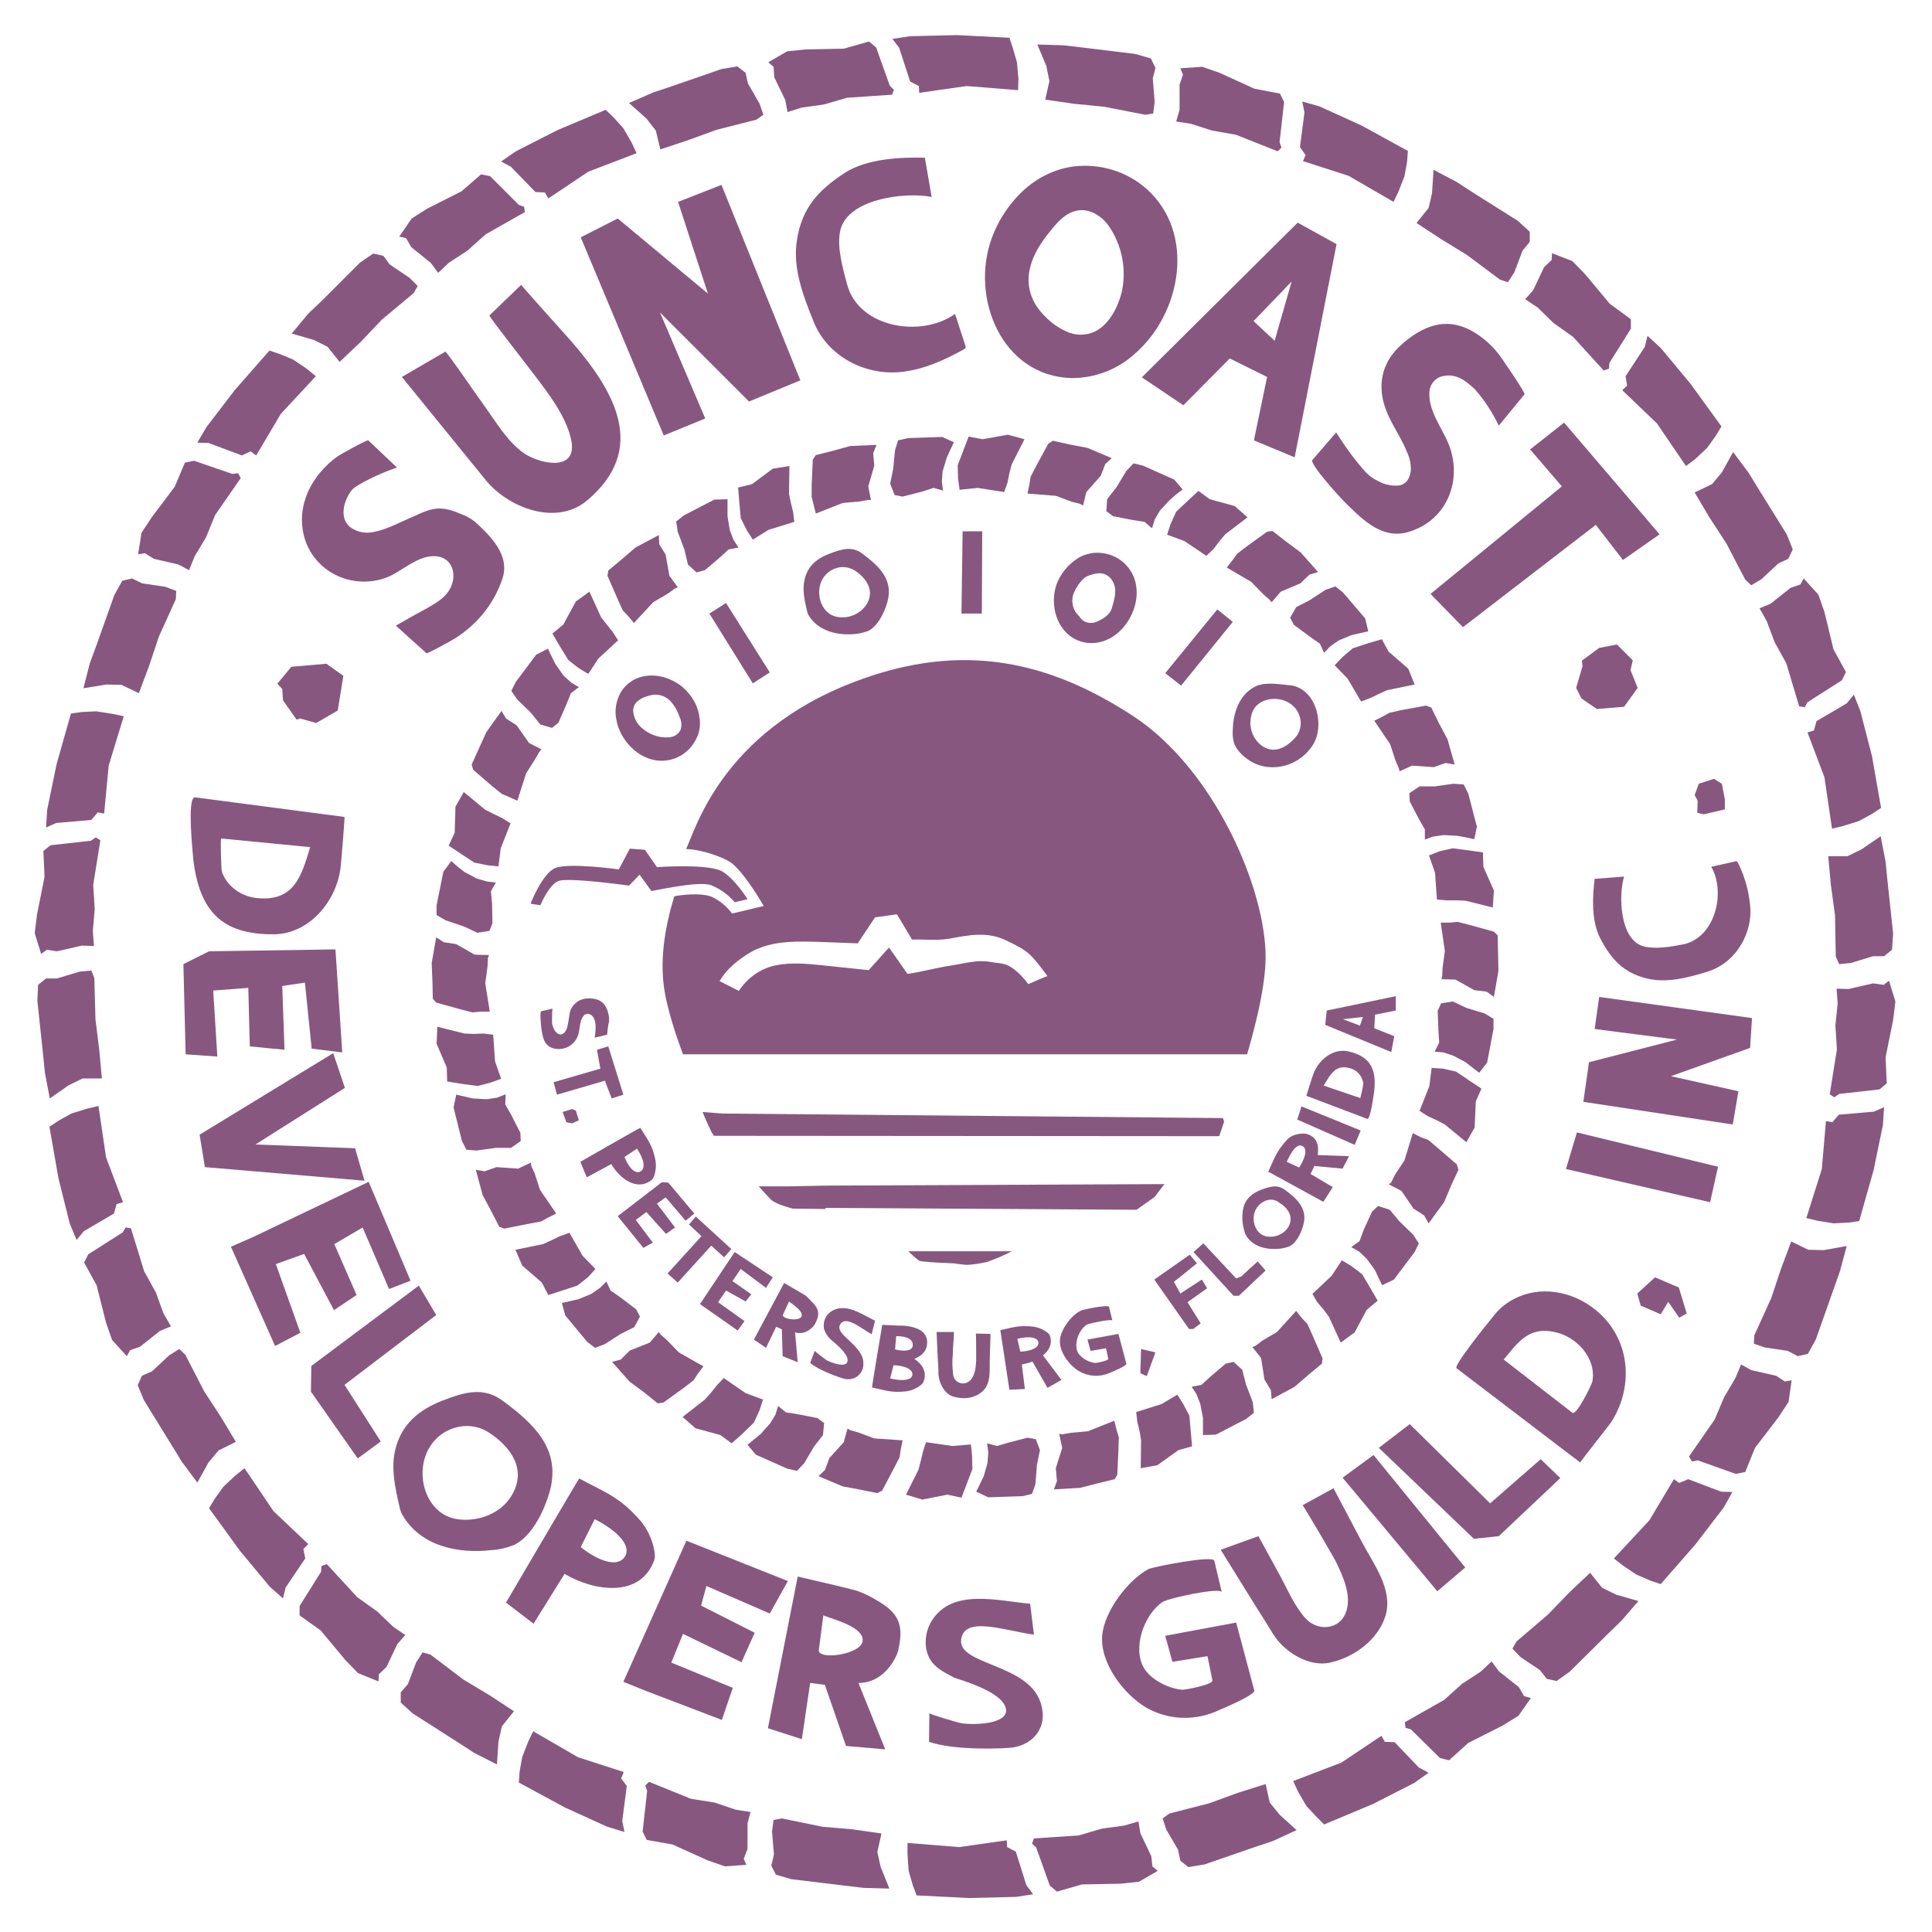 <?xml version="1.0" encoding="utf-8"?>
<!-- Generator: Adobe Illustrator 22.1.0, SVG Export Plug-In . SVG Version: 6.00 Build 0)  -->
<svg version="1.1" id="Layer_1" xmlns="http://www.w3.org/2000/svg" xmlns:xlink="http://www.w3.org/1999/xlink" x="0px" y="0px"
	 viewBox="0 0 512 512" style="enable-background:new 0 0 512 512;" xml:space="preserve">
<style type="text/css">
	.st0{fill:#885780;}
</style>
<title>badge</title>
<polygon class="st0" points="269.8,23.9 256.2,22.8 243.6,24.6 243.5,22.8 241.2,21.6 238.3,12.7 236.5,10.3 241.2,9.6 253.5,9.3 
	267.5,10 268.4,12.7 269.5,16.5 269.9,20.9 "/>
<polygon class="st0" points="205,17.7 203.6,16.5 208.6,13.6 213.5,13.1 223.6,12.9 230.3,11 232.2,12.6 235.8,22.7 236.9,23.8 
	236.4,25.1 224.5,25.9 218.3,27.7 212.5,28.5 208.7,29.7 208.1,26.5 205.2,20.5 "/>
<polygon class="st0" points="202.3,30.4 200.5,31.7 189.9,34.4 182.2,37.2 175,39.6 173.8,34.6 171.3,31.4 166.7,27.3 173.1,24.5 
	177.9,22.9 191.2,18.3 195.4,17.6 197.6,19.3 198.2,22.1 201.3,27.5 "/>
<polygon class="st0" points="168.7,40.6 155.9,45.5 145.3,52.6 144.4,51 141.9,50.9 135.4,44.2 132.8,42.8 136.7,40.1 147.7,34.5 
	160.5,29.1 162.6,31.1 165.2,34 167.4,37.8 "/>
<polygon class="st0" points="107.6,63.1 105.8,62.7 109.1,57.9 113.2,55.3 122.3,50.7 127.5,46.2 129.9,46.7 137.5,54.3 138.9,54.8 
	139.1,56.2 128.7,62.1 123.9,66.4 119,69.6 116.1,72.3 114.2,69.7 109,65.5 "/>
<polygon class="st0" points="110.7,75.8 109.6,77.7 101.2,84.7 95.6,90.6 90,95.9 86.8,91.9 83.2,90.1 77.3,88.4 81.7,83.1 
	85.4,79.6 95.4,69.6 98.9,67.2 101.6,67.8 103.3,70.1 108.5,73.6 "/>
<polygon class="st0" points="83.7,99.7 74.4,109.7 67.9,120.7 66.4,119.6 64.1,120.7 55.3,117.4 52.3,117.3 54.7,113.2 62.2,103.4 
	71.4,92.9 74.1,93.8 77.7,95.3 81.4,97.8 "/>
<polygon class="st0" points="38.4,146.6 36.6,146.9 37.5,141.2 40.2,137.1 46.3,129 49,122.6 51.4,122.1 61.6,125.6 63.1,125.4 
	63.8,126.7 57,136.5 54.6,142.4 51.6,147.4 50.1,151.1 47.3,149.6 40.8,148.1 "/>
<polygon class="st0" points="46.7,156.6 46.6,158.8 42.1,168.7 39.5,176.5 36.8,183.7 32.2,181.5 28.2,181.4 22.1,182.4 23.8,175.8 
	25.6,170.9 30.3,157.7 32.4,153.9 35,153.3 37.7,154.6 43.8,155.5 "/>
<polygon class="st0" points="32.8,189.8 28.8,202.9 27.6,215.6 25.9,215.3 24.2,217.3 14.9,218.1 12.2,219.3 12.5,214.6 15,202.5 
	18.8,189.1 21.6,188.7 25.5,188.5 29.9,189.2 "/>
<polygon class="st0" points="12.4,251.7 10.9,252.8 9.2,247.3 9.8,242.4 11.8,232.4 11.5,225.5 13.4,224 24.1,222.8 25.4,221.9 
	26.6,222.7 24.7,234.5 25.1,240.9 24.6,246.8 24.9,250.7 21.7,250.6 15.1,252.1 "/>
<polygon class="st0" points="24.2,257.2 25,259.2 25.3,270.1 26.3,278.2 27,285.8 21.9,285.8 18.2,287.6 13.2,291.1 11.9,284.3 
	11.4,279.3 9.9,265.2 10.1,261 12.2,259.3 15.1,259.3 21.1,257.5 "/>
<polygon class="st0" points="26.1,293.1 28.1,306.7 32.6,318.6 30.9,319.1 30.2,321.6 22.2,326.3 20.3,328.6 18.5,324.3 15.5,312.3 
	13.1,298.6 15.5,297 18.9,295.1 23.1,293.8 "/>
<polygon class="st0" points="34.5,357.8 33.6,359.4 29.7,355.1 28.1,350.5 25.6,340.6 22.3,334.6 23.4,332.4 32.5,326.6 33.3,325.3 
	34.7,325.5 38.2,336.9 41.3,342.5 43.3,348 45.3,351.5 42.4,352.7 37.1,356.9 "/>
<polygon class="st0" points="47.5,357.5 49.1,359 54.1,368.7 58.6,375.6 62.5,382.1 57.9,384.4 55.3,387.5 52.3,392.9 48.2,387.4 
	45.5,383 38.1,371 36.5,367.1 37.6,364.6 40.3,363.4 44.8,359.2 "/>
<polygon class="st0" points="64.8,389.1 72.5,400.5 81.7,409.2 80.4,410.5 80.9,413 75.7,420.7 75,423.6 71.5,420.5 63.6,411 
	55.4,399.7 56.9,397.2 59.2,394 62.4,391 "/>
<polygon class="st0" points="100.4,443.7 100.3,445.6 94.9,443.4 91.5,439.9 85,432.1 79.4,428.1 79.4,425.6 85.1,416.5 85.2,415 
	86.6,414.5 94.7,423.3 99.9,427 104.2,431.1 107.4,433.3 105.3,435.7 102.4,441.8 "/>
<polygon class="st0" points="112,437.9 114.1,438.5 122.8,445.1 129.8,449.3 136.2,453.5 133,457.5 132.1,461.5 131.7,467.6 
	125.6,464.5 121.3,461.7 109.4,454.1 106.2,451.2 106.2,448.5 108.1,446.3 110.3,440.5 "/>
<polygon class="st0" points="141.3,458.8 153.2,465.7 165.3,469.6 164.6,471.3 166.1,473.3 164.9,482.6 165.5,485.5 160.9,484.1 
	149.7,479 137.5,472.4 137.7,469.5 138.4,465.6 140,461.5 "/>
<polygon class="st0" points="197.1,492.6 197.8,494.2 192.1,494.6 187.5,493 178.2,488.8 171.4,487.6 170.3,485.4 171.5,474.6 
	171,473.2 172,472.2 183.1,476.7 189.4,477.7 195,479.6 198.9,480.2 198.1,483.2 198.1,490 "/>
<polygon class="st0" points="205,482.3 207.2,481.9 217.9,484.1 226,484.8 233.6,485.9 232.5,490.8 233.4,494.8 235.7,500.5 
	228.8,500.3 223.7,499.7 209.7,498 205.6,496.8 204.4,494.4 205.1,491.5 204.6,485.4 "/>
<polygon class="st0" points="240.5,488.4 254.2,489.5 266.8,487.7 266.9,489.5 269.2,490.7 272,499.6 273.8,502 269.2,502.7 
	256.8,503 242.9,502.3 241.9,499.6 240.8,495.8 240.5,491.4 "/>
<polygon class="st0" points="305.4,494.6 306.8,495.8 301.8,498.7 296.9,499.2 286.7,499.4 280.1,501.3 278.2,499.7 274.6,489.6 
	273.5,488.6 274,487.2 285.9,486.4 292,484.6 297.9,483.8 301.7,482.7 302.2,485.8 305.1,491.9 "/>
<polygon class="st0" points="308.1,481.9 309.9,480.6 320.4,477.9 328.1,475.1 335.4,472.8 336.5,477.7 339.1,480.9 343.6,485 
	337.3,487.9 332.5,489.5 319.2,494.1 314.9,494.8 312.8,493.1 312.2,490.2 309.1,484.9 "/>
<polygon class="st0" points="342.7,472 355.5,467.1 366.1,460 367,461.6 369.6,461.7 376,468.4 378.6,469.8 374.8,472.5 
	363.8,478.1 350.9,483.5 348.9,481.5 346.2,478.6 344,474.8 "/>
<polygon class="st0" points="403.9,449.5 405.7,450 402.4,454.7 398.2,457.3 389.1,461.9 384,466.5 381.6,465.9 373.9,458.3 
	372.5,457.9 372.3,456.4 382.7,450.5 387.5,446.2 392.4,443 395.3,440.3 397.2,442.9 402.5,447.1 "/>
<polygon class="st0" points="400.8,436.9 401.9,435 410.2,427.9 415.9,422 421.4,416.8 424.6,420.8 428.3,422.6 434.2,424.3 
	429.7,429.5 426,433.1 416,443 412.5,445.5 409.9,444.9 408.1,442.6 402.9,439.1 "/>
<polygon class="st0" points="427.7,413 437.1,402.9 443.6,392 445,393 447.4,392 456.1,395.3 459.1,395.4 456.8,399.5 449.3,409.3 
	440.1,419.8 437.4,418.9 433.7,417.3 430.1,414.9 "/>
<polygon class="st0" points="473,366.1 474.8,365.8 474,371.5 471.3,375.6 465.1,383.7 462.5,390.1 460,390.6 449.9,387 
	448.4,387.3 447.6,386 454.4,376.2 456.9,370.3 459.9,365.2 461.4,361.6 464.1,363.1 470.7,364.6 "/>
<polygon class="st0" points="464.8,356.1 464.9,353.9 469.4,344 472,336.2 474.7,329 479.2,331.2 483.3,331.3 489.4,330.2 
	487.6,336.9 485.9,341.7 481.2,355 479.1,358.8 476.4,359.4 473.8,358 467.7,357.1 "/>
<polygon class="st0" points="478.7,322.8 482.8,309.8 483.9,297.1 485.6,297.4 487.3,295.4 496.6,294.6 499.3,293.4 499,298.1 
	496.5,310.2 492.7,323.6 489.9,324 485.9,324.2 481.6,323.5 "/>
<polygon class="st0" points="499.2,261 500.6,259.9 502.3,265.4 501.7,270.3 499.7,280.2 500,287.1 498.1,288.7 487.4,289.9 
	486.1,290.8 484.9,290 486.8,278.1 486.4,271.8 487,265.9 486.7,262 489.9,262.1 496.4,260.6 "/>
<polygon class="st0" points="487.4,255.5 486.5,253.5 486.3,242.6 485.2,234.5 484.5,226.9 489.6,226.9 493.3,225.1 498.4,221.6 
	499.7,228.4 500.2,233.4 501.7,247.4 501.4,251.7 499.3,253.4 496.4,253.4 490.5,255.2 "/>
<polygon class="st0" points="485.5,219.6 483.5,206 479,194.1 480.7,193.6 481.4,191.1 489.4,186.4 491.3,184.1 493,188.4 
	496.1,200.4 498.5,214.1 496.1,215.7 492.6,217.6 488.4,218.9 "/>
<polygon class="st0" points="477.1,154.9 478,153.3 481.9,157.6 483.5,162.2 485.9,172.1 489.2,178.1 488.1,180.3 479,186.1 
	478.3,187.4 476.8,187.2 473.4,175.8 470.3,170.2 468.2,164.6 466.3,161.2 469.2,160 474.5,155.8 "/>
<polygon class="st0" points="464.1,155.1 462.5,153.6 457.5,144 453,137.1 449.1,130.5 453.7,128.3 456.3,125.2 459.3,119.8 
	463.4,125.3 466.1,129.7 473.5,141.6 475.1,145.6 473.9,148.1 471.3,149.3 466.8,153.5 "/>
<polygon class="st0" points="446.8,123.5 439.1,112.2 429.9,103.4 431.2,102.2 430.8,99.7 435.9,91.9 436.6,89 440.1,92.2 
	448,101.7 456.2,113 454.7,115.5 452.4,118.7 449.2,121.7 "/>
<polygon class="st0" points="411.2,68.9 411.3,67.1 416.7,69.2 420.1,72.7 426.6,80.5 432.2,84.6 432.2,87.1 426.5,96.2 426.4,97.7 
	425,98.2 416.9,89.3 411.7,85.6 407.5,81.5 404.2,79.3 406.3,76.9 409.2,70.8 "/>
<polygon class="st0" points="399.6,74.8 397.5,74.1 388.8,67.6 381.8,63.3 375.4,59.1 378.6,55.1 379.5,51.2 379.9,45 386,48.2 
	390.3,51 402.2,58.5 405.4,61.4 405.4,64.1 403.5,66.4 401.3,72.2 "/>
<polygon class="st0" points="369.3,53.5 357.4,46.6 345.3,42.7 346,41.1 344.5,39 345.7,29.8 345.1,26.9 349.7,28.2 360.9,33.3 
	373.1,40 372.9,42.8 372.2,46.7 370.6,50.8 "/>
<polygon class="st0" points="313.5,19.8 312.8,18.1 318.6,17.7 323.2,19.3 332.4,23.5 339.2,24.8 340.3,27 339.1,37.7 339.6,39.1 
	338.6,40.1 327.5,35.7 321.2,34.6 315.6,32.8 311.7,32.2 312.6,29.1 312.6,22.4 "/>
<polygon class="st0" points="305.6,30.1 303.4,30.4 292.7,28.3 284.6,27.5 277,26.4 278.1,21.5 277.3,17.5 274.9,11.8 281.8,12 
	286.9,12.6 300.9,14.3 305,15.5 306.2,18 305.5,20.8 306,27 "/>
<polygon class="st0" points="254.3,129.8 259.1,129.3 266.1,130.4 267,127.9 267.5,125.4 268.1,123.1 271.5,116.4 267.1,115.2 
	260.4,116.4 256.7,115.7 255.4,119.1 253.8,123.3 253.9,126.9 "/>
<polygon class="st0" points="292.9,123 294.6,121.4 288.2,118.7 283.5,117.8 279,116.8 277.8,117.6 274.6,123.5 273.1,126.4 
	272.8,128.4 272.3,130.8 279.8,131.4 284.1,133 286.2,133.5 287,134 287.9,130.4 291.7,126.1 "/>
<polygon class="st0" points="293.2,135.5 295,136.8 300.1,137.8 303.3,138.3 305.3,140 306,137.7 307.4,135.3 309.9,132.6 
	311.6,131.1 313.4,129.7 311.2,127.1 302.9,123.4 300.4,122.8 298.5,124.8 295.9,129.1 293.4,132.3 "/>
<polygon class="st0" points="199.5,143 203.7,140.4 210.5,138.3 210.2,135.8 209.6,133.3 209.1,130.9 209.2,123.5 204.8,124.2 
	199.3,128.3 195.6,129.2 195.9,132.8 196.3,137.3 197.9,140.5 "/>
<polygon class="st0" points="231.4,120.1 232.3,117.9 225.3,118.2 220.6,119.5 216.2,120.6 215.4,121.8 215.1,128.5 215.1,131.7 
	215.6,133.7 216.2,136.1 223.3,133.3 227.8,132.9 229.9,132.5 230.8,132.5 230.1,128.9 231.7,123.4 "/>
<polygon class="st0" points="237.1,131.2 239.2,131.6 244.3,130.3 247.4,129.3 249.9,130 249.6,127.6 249.8,124.9 250.9,121.3 
	251.8,119.3 252.8,117.2 249.7,115.8 240.6,116.1 238,116.7 237.2,119.3 236.7,124.3 235.9,128.2 "/>
<polygon class="st0" points="155.9,178.6 158.6,174.5 163.8,169.7 162.4,167.5 160.8,165.5 159.3,163.6 156.2,156.8 152.6,159.4 
	149.3,165.5 146.4,167.9 148.2,171 150.6,174.9 153.4,177.1 "/>
<polygon class="st0" points="174.7,144.2 174.6,141.8 168.4,145.1 164.8,148.2 161.2,151.2 161,152.6 163.7,158.8 165,161.7 
	166.4,163.2 168,165.1 173.1,159.6 177,157.3 178.8,156 179.6,155.6 177.4,152.6 176.4,147 "/>
<polygon class="st0" points="184.6,151.7 186.8,151.1 190.7,147.8 193.1,145.6 195.7,145.1 194.4,143.1 193.4,140.5 192.8,136.8 
	192.8,134.6 192.8,132.3 189.3,132.4 181.2,136.6 179.2,138.2 179.6,140.9 181.4,145.7 182.3,149.6 "/>
<polygon class="st0" points="132.1,229.6 132.7,224.8 135.3,218.2 133.1,216.8 130.8,215.7 128.6,214.6 122.9,209.9 120.7,213.8 
	120.5,220.7 118.9,224.1 121.9,226.1 125.7,228.6 129.2,229.3 "/>
<polygon class="st0" points="134.1,190.4 132.9,188.4 128.9,194 126.9,198.4 125,202.6 125.4,204 130.5,208.4 133,210.4 
	134.9,211.2 137.1,212.2 139.4,205 141.8,201.2 142.9,199.3 143.5,198.6 140.2,196.9 136.9,192.2 "/>
<polygon class="st0" points="146.3,192.9 148,191.5 150.1,186.7 151.3,183.7 153.4,182.1 151.4,180.9 149.3,179 147.2,176 
	146.2,174 145.2,171.9 142.1,173.5 136.7,180.7 135.5,183.1 137.1,185.4 140.7,188.9 143.2,192 "/>
<polygon class="st0" points="132.8,285.9 131.2,281.3 130.7,274.2 128.1,273.9 125.6,274 123.1,273.9 115.9,272.1 115.7,276.6 
	118.4,282.9 118.5,286.6 122.1,287.2 126.6,287.8 130,286.9 "/>
<polygon class="st0" points="117.6,249.7 115.6,248.4 114.4,255.2 114.6,260.1 114.7,264.7 115.6,265.7 122.1,267.5 125.2,268.3 
	127.3,268.1 129.8,268.1 128.6,260.6 129.2,256.1 129.3,253.9 129.6,253.1 125.8,253 120.9,250.2 "/>
<polygon class="st0" points="129.7,246.7 130.5,244.7 130.4,239.5 130.1,236.2 131.4,233.9 129,233.6 126.3,232.8 123.1,231.1 
	121.3,229.7 119.6,228.2 117.5,231 115.7,239.9 115.7,242.5 118.1,243.9 122.9,245.5 126.5,247.2 "/>
<polygon class="st0" points="157.8,336.3 154.4,332.8 150.9,326.7 148.4,327.6 146.1,328.7 143.9,329.7 136.6,331.2 138.4,335.4 
	143.6,339.9 145.3,343.2 148.7,342.1 153,340.7 155.8,338.5 "/>
<polygon class="st0" points="128.4,310.4 126.1,310 127.9,316.7 130.2,321 132.3,325.1 133.6,325.6 140.2,324.3 143.4,323.7 
	145.2,322.7 147.4,321.6 143.1,315.3 141.7,311 140.8,309 140.7,308.1 137.3,309.7 131.6,309.3 "/>
<polygon class="st0" points="138,302.4 137.9,300.2 135.5,295.5 133.9,292.7 134,290 131.7,290.9 129,291.3 125.3,291.1 
	123.1,290.6 120.9,290.1 120.2,293.5 122.4,302.3 123.6,304.7 126.3,304.9 131.4,304.2 135.4,304.2 "/>
<polygon class="st0" points="202.2,370.9 197.6,369.2 191.8,365.2 190,367.1 188.4,369.1 186.8,370.9 180.9,375.5 184.3,378.5 
	190.9,380.3 193.9,382.5 196.6,380.1 199.8,377 201.3,373.7 "/>
<polygon class="st0" points="164.5,360.3 162.2,360.9 166.8,366.1 170.7,369 174.3,371.9 175.8,371.7 181.2,367.8 183.8,365.8 
	184.9,364.1 186.4,362.1 179.9,358.4 176.7,355.1 175.1,353.7 174.6,353 172.2,355.8 166.9,357.9 "/>
<polygon class="st0" points="169.6,348.9 168.6,347 164.4,343.8 161.8,342 160.7,339.6 159,341.3 156.7,342.9 153.3,344.3 
	151.1,344.8 148.9,345.3 149.8,348.6 155.6,355.6 157.7,357.2 160.3,356.2 164.5,353.5 168.1,351.7 "/>
<polygon class="st0" points="257.3,382.8 252.4,383.2 245.4,382.2 244.6,384.7 244,387.2 243.4,389.5 240.1,396.1 244.4,397.4 
	251.1,396.1 254.8,396.9 256.1,393.5 257.7,389.3 257.6,385.7 "/>
<polygon class="st0" points="218.6,389.6 216.9,391.2 223.3,393.9 228.1,394.8 232.5,395.7 233.8,395 236.9,389.1 238.4,386.2 
	238.7,384.2 239.2,381.7 231.7,381.2 227.4,379.6 225.3,379 224.6,378.6 223.6,382.2 219.8,386.4 "/>
<polygon class="st0" points="218.4,377.1 216.6,375.8 211.5,374.8 208.3,374.3 206.2,372.6 205.5,374.9 204.1,377.2 201.6,380 
	199.9,381.4 198.1,382.9 200.3,385.5 208.6,389.2 211.2,389.8 213.1,387.8 215.7,383.4 218.1,380.3 "/>
<polygon class="st0" points="312,369.6 307.8,372.1 301.1,374.2 301.4,376.8 302,379.3 302.4,381.7 302.3,389.1 306.7,388.3 
	312.3,384.3 315.9,383.3 315.6,379.8 315.2,375.2 313.6,372.1 "/>
<polygon class="st0" points="280.1,392.5 279.3,394.7 286.2,394.3 290.9,393.1 295.4,392 296.1,390.8 296.4,384.1 296.5,380.9 
	295.9,378.9 295.3,376.5 288.3,379.3 283.8,379.7 281.6,380.1 280.7,380 281.5,383.7 279.8,389.1 "/>
<polygon class="st0" points="274.5,381.4 272.3,381 267.3,382.3 264.2,383.2 261.6,382.5 261.9,384.9 261.7,387.7 260.7,391.2 
	259.7,393.3 258.7,395.3 261.9,396.8 271,396.5 273.5,395.9 274.4,393.3 274.8,388.2 275.6,384.3 "/>
<polygon class="st0" points="355.6,334 352.9,338.1 347.8,342.9 349.1,345.1 350.8,347.1 352.2,349 355.3,355.8 359,353.1 
	362.2,347.1 365.1,344.7 363.3,341.6 361,337.7 358.1,335.5 "/>
<polygon class="st0" points="336.8,368.4 337,370.8 343.1,367.5 346.8,364.3 350.3,361.4 350.5,360 347.8,353.8 346.5,350.9 
	345.1,349.4 343.5,347.4 338.4,353 334.5,355.3 332.8,356.6 331.9,357 334.2,359.9 335.1,365.6 "/>
<polygon class="st0" points="326.9,360.9 324.8,361.4 320.8,364.8 318.4,367 315.8,367.5 317.1,369.5 318.1,372.1 318.8,375.8 
	318.8,378 318.8,380.3 322.2,380.2 330.3,376 332.3,374.4 332,371.6 330.2,366.9 329.2,363 "/>
<polygon class="st0" points="379.4,283 378.8,287.8 376.2,294.4 378.4,295.8 380.8,296.9 382.9,298 388.6,302.7 390.8,298.8 
	391.1,291.9 392.6,288.5 389.6,286.5 385.9,284 382.4,283.2 "/>
<polygon class="st0" points="377.4,322.1 378.6,324.2 382.7,318.6 384.6,314.1 386.5,310 386.1,308.6 381,304.2 378.5,302.1 
	376.6,301.4 374.4,300.3 372.2,307.5 369.7,311.3 368.7,313.3 368.1,313.9 371.4,315.6 374.6,320.3 "/>
<polygon class="st0" points="365.2,319.6 363.6,321.1 361.4,325.9 360.3,328.9 358.1,330.5 360.2,331.7 362.2,333.6 364.4,336.6 
	365.3,338.6 366.3,340.6 369.4,339.1 374.9,331.8 376,329.5 374.5,327.2 370.8,323.6 368.3,320.6 "/>
<polygon class="st0" points="378.7,226.7 380.3,231.3 380.8,238.4 383.4,238.6 386,238.6 388.4,238.7 395.6,240.5 395.9,236 
	393.1,229.7 393,225.9 389.5,225.4 385,224.8 381.5,225.6 "/>
<polygon class="st0" points="394,262.8 395.9,264.2 397.1,257.3 397,252.5 396.9,247.9 395.9,246.9 389.4,245.1 386.3,244.3 
	384.2,244.5 381.8,244.5 382.9,252 382.3,256.5 382.2,258.6 382,259.5 385.7,259.6 390.7,262.4 "/>
<polygon class="st0" points="381.9,265.9 381,267.9 381.2,273.1 381.4,276.3 380.2,278.7 382.5,278.9 385.2,279.8 388.4,281.5 
	390.2,282.9 392,284.3 394.1,281.6 395.8,272.7 395.8,270 393.5,268.6 388.6,267.1 385,265.4 "/>
<polygon class="st0" points="353.7,176.3 357.1,179.8 360.7,185.9 363.1,185 365.4,183.9 367.6,182.9 374.9,181.4 373.2,177.2 
	368,172.7 366.2,169.4 362.8,170.4 358.5,171.8 355.8,174.1 "/>
<polygon class="st0" points="383.1,202.2 385.5,202.6 383.6,195.9 381.3,191.6 379.3,187.5 377.9,187 371.3,188.2 368.2,188.9 
	366.4,189.9 364.2,191 368.4,197.2 369.8,201.5 370.7,203.6 370.9,204.4 374.2,202.9 380,203.3 "/>
<polygon class="st0" points="373.5,210.2 373.6,212.4 376,217 377.6,219.8 377.6,222.5 379.8,221.7 382.6,221.3 386.2,221.5 
	388.4,221.9 390.7,222.4 391.4,219.1 389.1,210.3 387.9,207.9 385.2,207.7 380.2,208.4 376.2,208.4 "/>
<polygon class="st0" points="309.3,141.7 313.9,143.4 319.7,147.3 321.6,145.5 323.1,143.5 324.7,141.6 330.6,137.1 327.2,134.1 
	320.6,132.3 317.6,130.1 315,132.5 311.7,135.6 310.2,138.9 "/>
<polygon class="st0" points="347,152.3 349.3,151.6 344.7,146.4 340.8,143.5 337.2,140.7 335.8,140.9 330.4,144.8 327.8,146.8 
	326.6,148.5 325.1,150.4 331.6,154.2 334.8,157.5 336.4,158.9 337,159.6 339.4,156.8 344.6,154.6 "/>
<polygon class="st0" points="341.9,163.7 342.9,165.6 347.1,168.7 349.8,170.6 350.9,173 352.5,171.3 354.8,169.7 358.2,168.3 
	360.4,167.8 362.6,167.3 361.8,163.9 355.9,157 353.9,155.4 351.3,156.3 347,159.1 343.5,160.9 "/>
<path class="st0" d="M330.5,279.4c1.1-3.8,4.9-16.8,4.9-25.8c0-18.1-13.6-49.8-35.2-63.9c-21.8-14.2-44.8-20-73.5-9.1
	c-36.1,13.6-42.7,40.4-44.9,44.4c4.2,0.1,10.4,2.3,12.3,3.9c3.7,3.1,8.3,11.2,8.3,11.2l-8.4,2c-1.3-1.8-3.1-3.3-5.1-4.3
	c-1.9-1-6.1-1-10.2-0.3c-2.5,8.2-3.6,15.8-2.9,22.8s4.2,16.4,5.2,19.1H330.5z M272.5,260.8c-1.1-1.5-2.3-2.8-3.7-3.9
	c-2.3-1.8-3.6-1.5-6.5-2c-3.4-0.6-6.5,0.4-9.8,0.9c-4.1,0.6-8,1.7-12,2.3l-4.9-7l-5.4,6l-12.4-1.3c-3.7-0.4-8.2-0.8-12.1,0
	c-4.1,0.8-7.6,3.3-9.9,6.8l-5.1-2.6c2.9-5.1,9.3-8.3,9.9-8.5c3.9-1.6,7.5-2.2,16.1-1.9l10.6,0.4l4.6-6.9l5.8-0.8l4,6.7
	c3.2-0.1,6.5,0.3,9.7-0.2c5.3-1,10.2-2,15.2,0.4c6.1,2.9,6.6,3.6,11,9.5C277.5,258.6,272.5,260.8,272.5,260.8L272.5,260.8z"/>
<path class="st0" d="M218.9,314.2L218.9,314.2l-10,0.2h-7.8c0,0,1.9,2.2,3.2,3.5s5.8,2.4,5.8,2.4l8.6,0.1l0.1-0.3l82.4,0.5l4.8-3.4
	c1.1-1.5,2.6-3.4,2.6-3.4L218.9,314.2z"/>
<path class="st0" d="M323.1,301.1l-133.9-0.1c-0.6-0.8-1-1.7-1.4-2.6c-0.9-1.9-1.6-3.7-1.6-3.7l5.3,0.4l132.6,1.2l0.3,1L323.1,301.1
	z"/>
<path class="st0" d="M256.4,335.2c1.8-0.1,3.6-0.4,5.3-0.8l3.1-1.2l3.4-1.6h-27.5c0,0,2.2,2.1,2.9,2.5s9.2,0.7,9.2,0.7
	S255.3,335.2,256.4,335.2z"/>
<path class="st0" d="M188.5,234.6c2.4,1,4.5,2.5,6.2,4.5l3.4-0.8c0,0-3.1-5.1-6.6-7.3s-17.4-1.2-17.4-1.2l-3.2-4.6l-4-0.3l-2.9,5.5
	c0,0-13.6-1.9-17-0.3s-6.4,9.4-6.4,9.4l2.6,0.4c0,0,2.2-5.3,4.7-6.4s18.8,1.2,18.8,1.2l2.8-2.9l3.1,4.3
	C172.6,236.3,185,233.3,188.5,234.6z"/>
<path class="st0" d="M97.6,116.7c-0.4-0.2-7.5,3.8-8.1,4.2c-6.8,4.9-11.1,12.9-8.9,21.3c2.5,9.3,12.6,14.2,21.7,10.9
	c4.1-1.5,8.3-6,13.1-5.7c3.4,0.2,5.1,2.9,4.7,6.1c-0.6,3.9-3.6,5.8-6.8,7.6c-2.8,1.5-5.6,3.1-8.4,4.7l8.1,7.3c0.3,0.2,5.4-2.7,6-3
	c6.6-3.6,11.7-9.5,14.1-16.6c2.2-6.2-3-11.4-7.2-15.2c-1.1-0.9-2.4-1.6-3.8-2.1c-6.4-2.8-8.4-1.1-14.4,1.5c-2.7,1.2-5.4,2.6-8.3,3.2
	c-2.3,0.6-4.7,0.2-6.6-1.2c-3.3-2.7-1.3-7.9,0.6-10c1.2-1.3,7.3-4.3,11.8-5.8L97.6,116.7z"/>
<path class="st0" d="M106.5,99.9l11.5-6.7c0.3-0.2,9.6,13.4,10.4,14.4c3.1,4.3,5.9,9.2,10.3,12.4c3.7,2.7,13.9,5.3,12.8-2.7
	c-1.1-7.2-7.7-15-12-20.7c-0.6-0.8-10-12.8-9.8-13l8.4-8.1c3.9,4.5,10.5,11.8,13,14.6c11.6,13.3,20.9,28.8,4.4,42.6
	c-8.2,6.8-20.9,1.8-26.8-5.5L106.5,99.9z"/>
<polygon class="st0" points="175.9,115.4 153.9,62.9 163.7,57.9 187.6,77.8 179.7,53.5 191.2,49 212.1,100.8 198.5,106.4 
	174.9,82.8 186.9,110.9 "/>
<path class="st0" d="M253.1,83.2l2.7,8.3c0.1,0.2,0.1,0.5,0.1,0.7c-0.1,0.2-0.3,0.3-0.5,0.4c-5.2,2.9-10.8,5.4-16.8,6
	c-9.6,0.9-19.4-4.3-23-13.4c-2.8-6.9-5.6-14.3-4.4-21.6c1.3-8.4,5.6-13.2,12.7-17.8c5.7-3.7,14.6-4.2,21.2-4
	c0.6,3.5,1.2,6.9,1.8,10.4c-6.8-1.4-22.8,0.4-24.3,9.3c-0.8,4.2,0.8,9.8,1.9,13.9C227.6,86.9,244.1,89.6,253.1,83.2z"/>
<path class="st0" d="M343.9,59l10.3,5.7l-11.1,56.5l-10.8-4.5l3.5-16.8l-9.9-4.9l-12.3,12.4l-11-7.4L343.9,59z M332.2,85.1l5.6,5.2
	l4.5-15.7L332.2,85.1z"/>
<path class="st0" d="M275.6,47.2c2.8-1.6,5.8-2.7,9-3.1c7-0.8,14,1.3,19.3,6c13,11.7,9.2,32.8-3,43.5c-4.6,4.3-10.7,6.6-16.9,6.6
	c-18.6-0.5-26.9-21.4-21.2-37C265.1,56.8,269.7,50.7,275.6,47.2z M282.5,87.8c2.5,1.2,5.3,1.2,7.8,0c3.8-2,6-6.5,7-10.5
	c1.3-6.1,0-12.5-3.6-17.6c-1.9-2.6-5.1-4.5-8.2-3.9c-2.8,0.5-5,2.7-6.8,5c-2.5,3-4.8,6.3-5.7,10.1c-1.3,5.1,0.5,9.7,4.2,13.2
	C278.7,85.6,280.5,86.9,282.5,87.8L282.5,87.8z"/>
<path class="st0" d="M404,104.5l-6.8,8.3c-1.7-3.5-3.8-6.8-6.4-9.7c-2.6-2.4-5.3-4.5-9.2-3.2c-1.7,0.7-2.8,2.4-2.8,4.2
	c-0.2,4.7,3.1,9,4.9,13.1c4.1,9.5,0.1,20.5-10.2,23.7c-6.9,2.2-12-2.8-16.6-7.3c-1.1-1-10-10.7-9.1-11.7c0,0,6.2-7.2,6.3-7.3
	c1.7,2.7,3.5,5.3,5.5,7.8c2.5,3,3.2,4.1,6.9,5.7c1.1,0.4,2.2,0.6,3.4,0.6c2.7,0.1,3.9-2,4-4.4c0-1.4-0.3-2.9-0.9-4.2
	c-1.3-3.3-3.3-6.3-4.8-9.4c-3.6-7.3-2.7-14.5,3.8-19.9c5.2-4.4,11-6.7,17.5-3.4c3.4,1.8,6.3,4.4,8.5,7.6
	C398.6,95.9,404.3,104.1,404,104.5z"/>
<polygon class="st0" points="414.5,112 405.5,119.1 413.9,128.9 379.1,157.4 387.7,166.2 422.9,139.1 430.1,148.4 439.8,141.6 "/>
<path class="st0" d="M51.7,211.3l39.6,5.2c0.1,0-0.9,12.7-1.1,13.8c-1.2,8.7-8.3,17.2-17.6,17.3c-13.8,0.1-19.5-6.1-21.3-19.1
	C51.2,227.2,49.4,211,51.7,211.3z M58.8,231c1.3,3.9,5.2,6.6,9.3,7c9.9,1,11.8-5.9,14.1-13.5l-23.6-2.3
	C58.4,222.2,58.6,230.4,58.8,231z"/>
<polygon class="st0" points="88.9,251.6 55.4,252.1 48.6,255.5 49.2,279.4 57.6,280 56.5,262.5 65.8,261.8 66.2,277.3 75.4,278.2 
	74.8,261.3 80.8,260.4 82.6,277.9 90.7,278.9 "/>
<polygon class="st0" points="88.3,279.1 91.4,288.3 67.7,303.3 94.1,304.3 96.6,312.9 54.3,309.3 52.9,300.7 "/>
<polygon class="st0" points="97.7,313.2 66.9,327.9 61.2,330.4 72.9,356.7 79.6,353.2 73.1,335 80.6,332.3 88.5,347.2 94.5,343.2 
	88.6,329.7 96.1,325.3 103.1,341.6 108.8,339.4 "/>
<polygon class="st0" points="111,340.7 115.6,348.5 91.3,367 100.9,382 94.8,386.5 82.4,368.8 82.5,362 "/>
<path class="st0" d="M117.2,371.2c5.5-2.1,10.7-3.9,16,0c8,5.9,15.4,12.6,12.6,23.6c-1.3,5-4.6,12.2-9.5,14.6
	c-2,0.8-4.1,1.3-6.2,1.4c-8.6,1-18.7-1-23.5-9.4c-0.4-0.7-0.6-1.5-0.8-2.4c-1.1-4.8-2.2-9.8-1.1-14.6
	C106.3,377.3,111.3,373.5,117.2,371.2z M119.6,378.7c-2.1,0.8-3.9,2.2-5.2,4c-5,6.8-2,18.6,6.8,19.9c5.5,0.8,11.6-1.5,14.4-6.3
	c4.2-7-0.4-13-6.1-16.7C126.5,377.7,122.9,377.4,119.6,378.7L119.6,378.7z"/>
<path class="st0" d="M169.8,403.1c2.9,3.4,4.2,8.7,3.6,10.3c-3.6,10.1-15.8,8.4-23.8,3.7l-8.2,13.2l-7.3-5.6
	c0,0,19.3-32.9,19.4-32.9C160,395.4,164,396.4,169.8,403.1z M157.6,402.6l-3.7,7.4c4,3.2,9.3,5.6,11.5,2.8S164.1,405.9,157.6,402.6z
	"/>
<polygon class="st0" points="181.9,408.3 165.2,445.7 170.9,448 191.3,455.8 194.2,447.3 177.9,440.6 181,433 196.5,440.5 
	200,432.7 185.8,425.5 187.2,420.3 204,427.6 208.8,419 "/>
<path class="st0" d="M234.4,425.4c4.4,3.1,4.9,6.5,3.6,12.1c-0.2,1-3.2,8.5-10.5,8.5l7.1,17.6l-10.4-0.9l-5.6-16.2l-3.9-0.5
	l-2.2,14.9l-9-2.9c0,0,7.9-40.2,7.9-40.2c7.4,1.7,14.5,3.4,15.8,3.8C229.9,422.6,232.2,423.9,234.4,425.4z M218.2,428l-1.2,9.2
	c-0.4,2.9,11.2,1.3,11.6-2.3C229.2,430.7,218.1,428.5,218.2,428z"/>
<path class="st0" d="M273,425l1,8.2c-7.6-1-18.6-5.2-19.3,1.4s17.5,6.3,21,16.4c2.3,6.7-1.9,11.3-7.3,12.1c-2,0.3-15.3,0.9-22.2-1.5
	c0,0,0.1-7.2,0.1-7.6c0,0.3,7.8,2.6,8.6,2.7c3.9,0.5,12.2,0.1,11.7-3.7c-0.6-4.8-12.9-8-13.7-8.4c-2.1-1.1-4.4-2.2-5.9-4.1
	c-2.4-3.1-2.1-7.8,0-11.1C252.5,420.8,264.6,424.3,273,425z"/>
<path class="st0" d="M321.8,413.6c0,0,2,8.4,2,8.4c-0.1-1.5-14.2,1.5-15.8,2.6c-4.8,3.3-8,12.2-4.8,17.5c1.9,3.2,6.8,5.5,10.2,5.7
	c0.7,0,8.1-1.3,7.9-2.5l-1.3-6.4l-9.3,1.5l-1.9-6.9l18.8-3.5l4.8,18c0.2,1.3-9.4,5.2-10.5,5.7c-5.9,2.4-12.5,2-18-1.1
	c-6.1-3.5-12.5-12-11.8-19.3c0.6-6.3,6.8-14.6,12.3-17.5C305.8,415.2,321.4,412.1,321.8,413.6z"/>
<path class="st0" d="M323.5,410.7l10-3.6l5.9,10.8c2,3.7,3.7,7.8,6.6,11c3.1,3.4,8.8,3.1,10.6-1.4s-0.7-9.8-2.7-13.9
	c-0.6-1.2-8.6-14.8-8.7-14.7l8.2-4.5l7.6,14.4c3,5.7,8.2,12.4,6.2,19.3c-1.9,6.4-8.3,11.1-14.7,12.5c-5.7,1.3-12.3-2.9-15.2-7.7
	c-1.8-3-3.7-5.9-5.5-8.8L323.5,410.7z"/>
<polygon class="st0" points="355.8,391.6 380.9,421.7 388.3,415.4 364,385.6 "/>
<polygon class="st0" points="365.4,383.7 373.6,377.4 394.9,398.4 408.3,386.7 413.5,391.7 397.2,407.1 390.6,407.8 "/>
<path class="st0" d="M401.3,344.2c6.7-3.5,15.2-2.2,21.5,2.9c9.1,7.3,10.4,19.9,4.3,29.6c-0.6,1-8.5,10.8-8.3,10.9L386,362.6
	c-0.9-0.7,8.7-12.5,9.6-13.6C397.1,347,399.1,345.3,401.3,344.2z M398.5,360.3l18.2,14.1c1.1,0.8,5.1-7.4,5.3-8.3
	c1.1-6.2-4.2-11.9-10-13.1C405.1,351.5,402.3,355.7,398.5,360.3z"/>
<polygon class="st0" points="415,309.8 453.2,318.6 455.3,309.2 417.9,300.1 "/>
<polygon class="st0" points="423.8,264.2 464.3,269.8 463.8,277.7 442.8,285.2 460.7,289.2 459.2,298 419.6,292 421.1,281.5 
	444.4,275.5 422.6,272.7 "/>
<path class="st0" d="M453.5,229.7l6.3-1.4c0.2-0.1,0.4-0.1,0.5,0c0.1,0.1,0.2,0.2,0.3,0.4c2,4,3.1,8.3,3.3,12.7
	c0,7.1-4.5,14-11.4,16.1c-5.2,1.6-10.8,3.1-16.1,1.8c-6.1-1.5-9.4-5-12.3-10.6c-2.4-4.5-2.1-11.1-1.5-15.8l7.8-0.6
	c-1.5,4.9-1.2,16.8,5.2,18.5c3,0.8,7.3,0.1,10.3-0.5C454.4,248.7,457.5,236.7,453.5,229.7z"/>
<path class="st0" d="M286.2,147.6c1.2-0.6,2.6-1,3.9-1.1c3-0.2,6,0.9,8.1,3c5.3,5.3,3.1,14.2-2.3,18.5c-2.1,1.7-4.7,2.6-7.4,2.4
	c-7.9-0.7-11-9.8-8.2-16.3C281.5,151.4,283.6,149.1,286.2,147.6z M287.6,164.8c1.1,0.4,2.3,0.4,3.4-0.2c1.7-0.8,3.3-1.9,3.7-3.6
	c0.7-2.4,1.5-5,0-7.2c-0.7-1.2-2-1.9-3.4-1.9c-1.2,0.1-3.4,0.6-4.2,1.5c-1.2,1.2-2.1,2.6-2.7,4.2c-0.6,2.1,0,4.3,1.6,5.7
	C286.4,164,287,164.5,287.6,164.8z"/>
<path class="st0" d="M185.5,191.5c0,1.3-0.2,2.7-0.8,3.9c-1.2,2.7-3.4,4.8-6.2,5.7c-6.9,2.3-13.8-3.5-15.1-10.1
	c-0.6-2.5-0.2-5.2,1.1-7.5c4-6.6,13.3-5.3,17.8,0C184.3,185.7,185.4,188.5,185.5,191.5z M169.4,185.5c-1,0.6-1.6,1.7-1.6,2.8
	c0.1,1.8,0.9,3.5,2.4,4.7c1.9,1.7,4.5,2.6,7.1,2.4c1.4-0.1,2.6-0.9,3.1-2.1c0.3-1.2,0.2-2.4-0.4-3.5c-0.5-1.6-1.4-3-2.5-4.2
	c-1.5-1.4-3.7-1.9-5.6-1.2C171,184.6,170.1,185,169.4,185.5L169.4,185.5z"/>
<path class="st0" d="M334.2,315.3c2.2-0.8,4.2-1.5,6.3,0c3.1,2.3,6.1,4.9,4.9,9.3c-0.5,2-1.8,4.8-3.7,5.7c-0.8,0.3-1.6,0.5-2.4,0.6
	c-3.4,0.4-7.4-0.4-9.2-3.7c-0.1-0.3-0.3-0.6-0.3-0.9c-0.6-1.9-0.7-3.8-0.4-5.7C329.9,317.7,331.9,316.2,334.2,315.3z M335.2,318.3
	c-0.8,0.3-1.5,0.9-2,1.6c-2,2.6-0.8,7.3,2.6,7.8c2.2,0.3,4.4-0.6,5.6-2.5c1.6-2.7-0.1-5.1-2.4-6.5
	C337.9,317.8,336.4,317.7,335.2,318.3L335.2,318.3z"/>
<path class="st0" d="M219.9,146.7c3-1.1,5.8-2.1,8.6,0c4.3,3.2,8.3,6.8,6.7,12.7c-0.7,2.7-2.5,6.5-5.1,7.8c-1.1,0.4-2.2,0.7-3.3,0.8
	c-4.6,0.5-10-0.6-12.6-5.1c-0.2-0.4-0.3-0.8-0.4-1.3c-0.6-2.6-1.2-5.3-0.6-7.9C214,149.9,216.7,147.9,219.9,146.7z M221.2,150.7
	c-1.1,0.4-2.1,1.2-2.8,2.1c-2.7,3.6-1.1,10,3.6,10.7c3,0.5,6-0.8,7.7-3.4c2.2-3.7-0.2-7-3.3-9C224.8,150.2,222.9,150,221.2,150.7
	L221.2,150.7z"/>
<path class="st0" d="M231.9,350l-0.9,3.6c-3-1.7-7-5.2-8.4-2.5s6.4,5.5,6.2,10.3c0.1,2.2-1.7,4.1-3.9,4.1c-0.4,0-0.8,0-1.1-0.1
	c-0.9-0.2-6.6-2.1-9.1-4.2l1.2-3.2c1,0.9,2.1,1.7,3.2,2.5c1.6,0.8,5.1,2,5.5,0.3c0.5-2.1-4.2-5.5-4.4-5.8c-0.8-0.7-1.4-1.6-1.8-2.7
	c-0.4-1.8,0.3-3.7,1.8-4.7C224,345,228.5,348.4,231.9,350z"/>
<path class="st0" d="M160.9,274.2l-3.3,0.8c0.2-1.2,0.3-2.5,0.2-3.7c-0.2-1.1-0.5-2.2-1.7-2.6c-0.6-0.1-1.2,0.1-1.5,0.6
	c-0.9,1.1-0.9,2.9-1.2,4.3c-0.6,3-3.4,4.9-6.4,4.3c-0.2,0-0.5-0.1-0.7-0.2c-2.2-0.8-2.5-3-2.8-5c-0.1-0.5-0.5-4.6-0.1-4.7l3-0.7
	c-0.1,1-0.1,2-0.1,3c-0.1,1,0.2,1.9,0.7,2.8c0.2,0.3,0.5,0.6,0.8,0.8c0.7,0.5,1.4,0.2,1.9-0.4c0.3-0.4,0.5-0.8,0.6-1.2
	c0.3-1.1,0.4-2.2,0.6-3.3c0.2-2.4,2.3-4.3,4.7-4.4c2.2-0.1,4.1,0.4,5.1,2.5c0.5,1.1,0.8,2.3,0.7,3.6
	C161.1,271.9,161,273.1,160.9,274.2z"/>
<path class="st0" d="M173.7,307.5c0.4,2.1-0.3,4.6-0.9,5.1c-3.9,3.3-8.6-0.3-10.8-4.1l-6.5,3.5l-1.7-4.1c0,0,15.8-9.1,15.9-9
	C171.5,301.9,172.9,303.3,173.7,307.5z M168.8,304.4l-3.3,2.2c0.9,2.3,2.5,4.6,4.1,3.9S170.7,307.2,168.8,304.4L168.8,304.4z"/>
<path class="st0" d="M215.9,345.8c1.4,1.8,1.1,3.2,0,5.2c-0.2,0.4-2.3,3-5.2,2.1l0.7,7.9l-4-1.6l-0.2-7.1l-1.5-0.7l-2.7,5.6
	l-3.2-2.2l8-15c2.7,1.6,5.3,3.1,5.8,3.4C214.3,344.1,215.1,344.9,215.9,345.8z M209.1,344.9l-1.6,3.5c-0.5,1.1,4.3,1.9,4.9,0.5
	C213.1,347.3,209,345,209.1,344.9z"/>
<path class="st0" d="M293.9,346.3l0.9,3.7c0-0.6-6.2,0.7-6.9,1.1c-2.1,1.5-3.5,5.3-2.1,7.6c1.1,1.4,2.7,2.3,4.5,2.5
	c0.3,0,3.5-0.6,3.4-1.1l-0.6-2.8l-4.1,0.7l-0.8-3l8.2-1.5l2.1,7.9c0.1,0.6-4.1,2.3-4.6,2.5c-2.6,1.1-5.5,0.9-7.9-0.5
	c-2.6-1.5-5.4-5.2-5.1-8.4c0.3-2.8,3-6.4,5.4-7.6C286.9,347,293.7,345.7,293.9,346.3z"/>
<path class="st0" d="M351.2,271.6l0.4-3.8l18.3-3.8v3.8l-5.5,1.1l-0.2,3.6l5.3,2.1l-0.8,4.2L351.2,271.6z M360.4,271.8l0.8-2.3
	l-5.3,0.6L360.4,271.8z"/>
<path class="st0" d="M362.3,296.5l-16.1-6.1c0,0,1.7-5.5,1.9-5.9c1.4-3.7,5.2-6.7,9.1-5.9c5.8,1.3,7.6,4.5,7,10.4
	C364.1,289.6,363.2,296.9,362.3,296.5z M361.3,287.2c-0.2-1.8-1.4-3.4-3.2-4c-4.1-1.4-5.5,1.5-7.3,4.5l9.7,3.3
	C360.8,289.8,361.1,288.5,361.3,287.2z"/>
<path class="st0" d="M248.2,353h4.6c0,1.7-0.3,4.2-0.3,6c-0.2,1.8-0.1,3.6,0.1,5.4c0.2,1.4,1.5,2.4,3,2.2c0.4-0.1,0.8-0.2,1.2-0.5
	c1.6-1.3,1.8-3.7,1.9-5.6c0-0.6,0-7.1-0.1-7.1l3.9,0.1l-0.2,6.8c-0.1,2.7,0.4,6.2-1.8,8.3s-5.3,2.3-7.9,1.5c-2.3-0.7-3.8-3.6-3.9-6
	c0-1.5-0.1-2.9-0.2-4.4L248.2,353z"/>
<polygon class="st0" points="254.8,162.6 260.2,162.6 260.3,140.8 255.1,140.8 "/>
<polygon class="st0" points="344.9,293.2 343.8,296.7 359,303.4 360.6,299.6 "/>
<path class="st0" d="M355.8,309.7l1.7-3.3l-8.3-0.3c0.4-2.6-0.2-4.8-2.9-5.6c-0.7-0.2-3.5-0.2-5.1,1.4c-3,3.2-3.5,5.2-5.1,8.6
	l14.6,8l2.5-3.9l-5.9-3.5c0.4-0.7,0.7-1.4,1-2.1L355.8,309.7z M344.3,309.4l-3.3-1.5c1.5-3.4,3-5,4.3-4.1S345.7,307.2,344.3,309.4z"
	/>
<path class="st0" d="M277.6,367.8l3.7-2.1l-4.9-6.5c1.6-1.3,2.6-3.1,1.8-5.3c-0.2-0.7-2.2-2-4.2-2.3c-3.9-0.5-5.6,0.2-8.9,0.9
	l2.4,15.8l4.1-0.2l-0.8-6.5c1-0.2,1.9-0.4,2.8-0.8L277.6,367.8z M270.4,358.2l-0.8-3.4c3.2-0.8,5.6-0.4,5.6,1.1
	S272.7,358.1,270.4,358.2L270.4,358.2z"/>
<path class="st0" d="M242.3,360.1c1.7-0.6,3.3-1.9,3.4-4.1c0.3-5.1-7.6-4.7-7.6-4.7l-4.3-0.2c0,0-2.8,16.6-2.7,16.6
	c3.4,0.7,5.2,1.5,9.2,1c2.1-0.3,4.1-1.7,4.4-2.4C245.8,363.6,244.4,361.5,242.3,360.1z M235.9,365.3l0.9-3.5c2.4,0.1,5,0.8,5,2.4
	S239.2,366.1,235.9,365.3L235.9,365.3z M237.2,357.6l0.3-3.5c0,0,4.4-0.2,4.4,2.3S237.2,357.6,237.2,357.6L237.2,357.6z"/>
<polygon class="st0" points="305.9,339.1 315.3,332.5 317.2,334.8 311.1,339.7 312.8,342.8 318.5,339.1 319.9,341.4 314.7,345.1 
	318.2,350.7 316.2,352.2 315.1,352.2 "/>
<polygon class="st0" points="316.3,331.8 318.9,329.5 327.6,338.8 328.9,338.3 333.3,334.3 335.4,336.7 328.3,343.4 326.9,343.4 "/>
<polygon class="st0" points="158.2,278.2 161.2,277.3 165.2,290.1 162.1,291.1 160.3,286.4 147.6,290.1 146.7,286.8 159.1,283.2 "/>
<polygon class="st0" points="149.1,294.7 150.1,297.4 151.6,297.7 153.4,296.9 152.6,294.3 151.6,293.9 "/>
<polygon class="st0" points="181.7,323.5 184,321.6 177.1,313.4 175.4,313.3 163.7,322.3 170.5,330.7 173,329.3 168.5,323.3 
	171.3,321.2 176.5,327 178.9,325.3 174.1,319 176.4,317.3 "/>
<polygon class="st0" points="203,341.3 204.8,338.5 194.7,331.8 185.5,345.6 195.5,352.6 197.3,350.1 190.3,345.1 192.4,342 
	197.6,344.9 199.1,343 194.1,339.5 196.3,336.3 "/>
<polygon class="st0" points="193.8,331 184.4,322.4 182.6,324.5 185.9,327.6 176.9,337.5 179.6,339.9 188.5,330.1 191.9,333.2 "/>
<polygon class="st0" points="433.9,342.8 434.8,346 440.1,348.3 442.1,345 445,349.2 447,348.1 444.9,341.2 438.6,338.5 "/>
<polygon class="st0" points="450.2,207.7 449.1,210.7 449.9,212.2 449.8,215.4 451.5,215.8 457.1,214.5 457.1,211.8 456.3,207.7 
	454.2,206.4 "/>
<polygon class="st0" points="423.8,171.7 428.5,170.8 432.7,175 432.1,177.6 434,182.3 430.4,187.3 423.2,187.9 419.1,185.1 
	417.7,182.3 419.4,176.5 419.2,175.1 "/>
<polygon class="st0" points="86.5,175.9 91,179.1 89.5,188.3 83.8,191.6 79.5,190.4 78.6,190.7 75,185.6 74.8,182.6 73.5,181.2 
	77.2,176.7 "/>
<polygon class="st0" points="302.4,357.5 306.2,358.4 303.9,364.7 302.2,363.9 "/>
<path class="st0" d="M347.6,197.9c-3,4.3-8.4,6.4-13.5,5c-2.7-0.7-6.2-3.3-7.1-6.1c-0.3-1.1-0.4-2.3-0.3-3.4
	c0.1-4.7,1.9-9.9,6.7-11.8c0.4-0.1,0.9-0.2,1.3-0.3c2.6-0.3,4.2,0,7.9,0.4C349.3,183.2,351.2,193.1,347.6,197.9z M344.5,190.1
	c-0.3-1.1-0.9-2.2-1.8-3c-3.2-3.1-9.8-2.4-11,2.2c-0.9,2.9,0,6.1,2.4,8.1c3.4,2.7,6.9,0.7,9.3-2.1
	C344.6,193.9,345,191.9,344.5,190.1z"/>
<polygon class="st0" points="308.8,178.4 313,181.7 326.7,164.8 322.6,161.5 "/>
<polygon class="st0" points="199.5,181.1 204,178.2 192.4,159.8 188,162.6 "/>
</svg>
